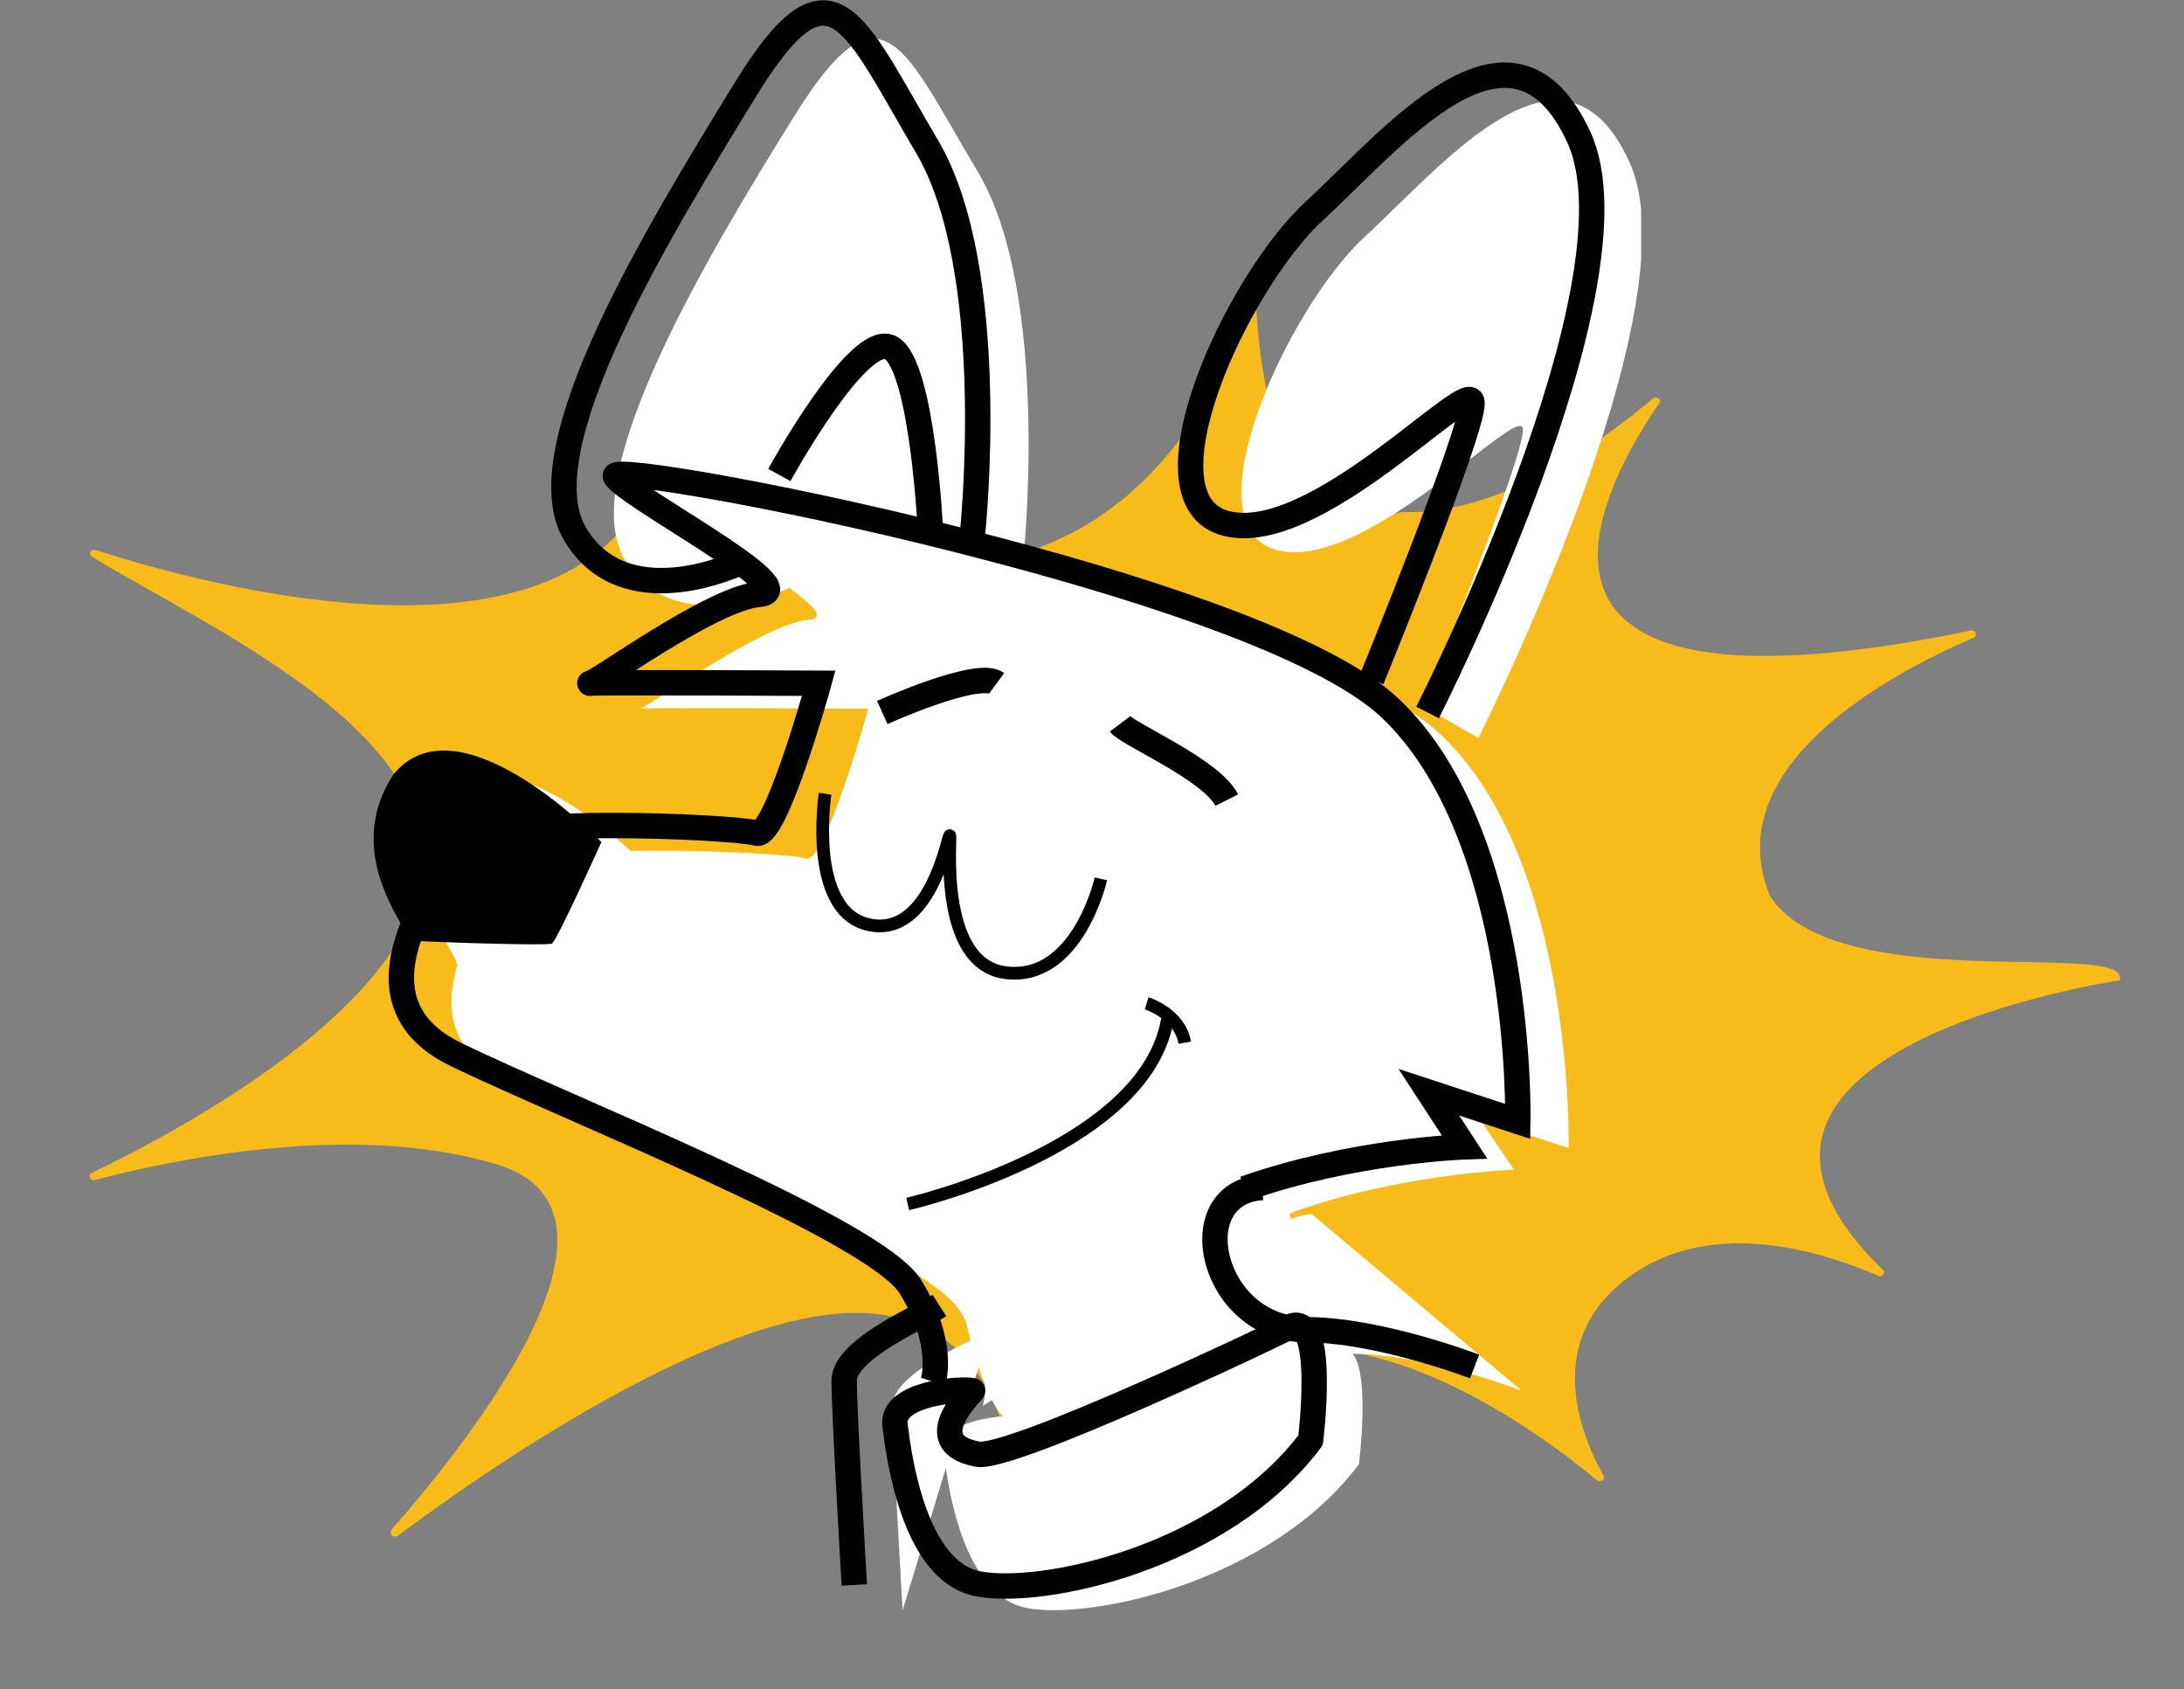 <svg width="172" height="133" viewBox="0 0 172 133" fill="none" xmlns="http://www.w3.org/2000/svg">
<rect x="0" y="0" width="172" height="133" fill="#808080" stroke="none"/>
<path d="M97.755 30.475C99.212 37.817 102.548 41.787 107.686 42.246C108.661 42.333 109.677 42.291 110.734 42.119C115.997 42.19 121.27 39.813 125.499 37.13C123.884 40.871 123.173 44.826 124.971 48.021C126.665 51.046 130.288 52.807 135.692 53.289C138.675 53.556 142.318 53.428 146.531 52.926C138.188 58.329 134.965 64.748 137.547 71.152L137.622 71.319L137.728 71.461C140.558 75.759 146.986 76.785 151.563 77.194C153.749 77.389 155.916 77.45 157.936 77.497C151.667 79.359 143.928 82.686 141.918 88.175C140.893 90.985 141.401 93.957 143.413 97.091C141.842 96.685 140.318 96.416 138.871 96.286C134.5 95.896 130.732 96.757 127.598 98.846C121.87 102.646 121.527 107.805 122.504 111.857C118.131 108.832 111.61 105.189 105.202 104.617C103.4 104.456 101.664 104.567 100.086 104.905C90.924 106.163 85.189 112.038 81.881 117.065C81.176 110.642 78.421 102.838 69.198 101.775C69.08 101.764 68.933 101.751 68.815 101.741C63.528 101.269 56.333 103.5 47.413 108.372C44.379 110.018 41.45 111.805 38.824 113.54C43.283 107.285 47.055 100.064 45.352 95.148C44.548 92.814 42.616 91.125 39.719 90.228C37.372 89.512 34.738 89.011 31.903 88.758C26.735 88.296 21.43 88.701 16.785 89.377C25.153 84.349 34.032 77.265 35.225 69.255L35.23 69.202L35.235 69.149C36.057 59.961 26.429 53.114 17.521 47.874C20.414 48.478 23.526 48.969 26.686 49.251C36.047 50.087 43.226 48.706 47.981 45.138C50.851 42.999 52.809 40.087 53.819 36.451C56.779 40.628 61.668 45.535 70.498 46.324C72.388 46.492 74.415 46.461 76.491 46.22C88.13 44.891 94.472 36.888 97.755 30.475Z" fill="#F7BC19"/>
<path d="M82.979 112.453C82.824 111.854 82.64 111.252 82.424 110.674C79.617 102.785 73.805 100.536 69.414 100.038C69.266 100.025 69.119 100.011 68.971 99.998C61.942 99.371 52.883 103.139 44.605 107.829C47.15 103 48.462 98.327 47.218 94.596C46.536 92.566 44.782 89.881 40.348 88.527C37.858 87.746 35.076 87.232 32.093 86.965C29.347 86.72 26.55 86.71 23.827 86.866C30.417 82.079 36.191 76.101 37.173 69.455L37.18 69.376L37.187 69.297C37.87 61.667 32.302 55.687 25.531 50.851C25.885 50.883 26.21 50.912 26.565 50.944C36.458 51.827 44.094 50.327 49.263 46.45C51.527 44.763 53.264 42.656 54.502 40.132C57.78 43.751 62.76 47.309 70.38 47.99C72.417 48.172 74.594 48.127 76.818 47.899C86.861 46.773 93.211 41.007 97.119 35.261C97.191 35.454 97.263 35.647 97.335 35.84C99.909 42.004 104.317 43.648 107.536 43.936C108.628 44.033 109.762 44.002 110.94 43.814C114.899 43.822 118.786 42.625 122.271 40.94C121.73 43.66 121.905 46.363 123.24 48.744C125.27 52.332 129.399 54.431 135.542 54.979C137.107 55.119 138.8 55.164 140.652 55.089C135.167 60.162 133.375 65.883 135.746 71.657L135.868 71.96L136.051 72.243C138.961 76.654 144.846 78.085 149.645 78.673C144.574 81.121 141.33 84.105 140.066 87.585C139.207 89.876 139.233 92.247 140.088 94.665C139.736 94.607 139.352 94.573 138.997 94.541C134.154 94.109 129.899 95.086 126.387 97.407C122.336 100.106 120.212 103.882 120.122 108.211C115.881 105.704 110.617 103.318 105.331 102.846C103.323 102.666 101.409 102.762 99.647 103.163C92.019 104.238 86.631 108.228 82.979 112.453ZM31.073 120.992C31.162 120.999 31.223 120.978 31.317 120.933C38.461 115.61 57.412 102.426 68.664 103.43C68.782 103.441 68.871 103.449 68.989 103.46C79.949 104.731 80.41 117.546 80.096 123.053C80.079 123.238 80.247 123.36 80.394 123.373C80.542 123.386 80.667 123.317 80.738 123.191C82.738 118.473 88.452 108.178 100.474 106.564L100.503 106.566C101.963 106.218 103.486 106.167 105.051 106.307C112.995 107.016 121.705 113.143 125.747 116.538C125.802 116.596 125.89 116.604 125.949 116.609C126.186 116.63 126.414 116.411 126.285 116.187C124.128 112.348 121.601 104.99 128.787 100.203C131.825 98.186 135.324 97.673 138.749 97.979C142.057 98.274 145.269 99.306 147.906 100.446C147.933 100.475 147.992 100.481 148.021 100.483C148.317 100.51 148.527 100.156 148.248 99.945C130.364 82.567 166.955 77.185 166.955 77.185C167.141 76.43 166.07 76.094 164.239 75.931C161.315 75.67 156.447 75.847 151.722 75.425C146.524 74.961 141.509 73.795 139.388 70.545C135.239 60.355 148.719 53.095 155.437 50.209C155.746 50.077 155.634 49.668 155.309 49.639C155.28 49.636 155.221 49.631 155.189 49.654C146.575 51.44 140.31 51.919 135.851 51.52C119.933 50.099 126.819 37.354 130.685 31.738C130.822 31.538 130.634 31.308 130.428 31.29C130.339 31.282 130.248 31.3 130.182 31.374C126.253 34.696 118.259 40.529 110.568 40.321C110.538 40.318 110.538 40.318 110.509 40.316C109.54 40.495 108.674 40.525 107.847 40.451C100.937 39.834 99.322 30.934 98.938 24.247C98.923 24.085 98.784 23.967 98.637 23.953C98.489 23.94 98.334 24.006 98.291 24.162C96.612 29.282 90.881 42.768 76.266 44.417C74.252 44.636 72.375 44.655 70.691 44.505C60.148 43.563 55.756 36.092 53.293 32.014C53.244 31.903 53.128 31.866 53.039 31.858C52.862 31.842 52.705 31.934 52.688 32.119C51.456 46.22 38.81 48.498 26.908 47.435C18.875 46.718 11.187 44.487 7.541 43.31C7.511 43.308 7.482 43.305 7.452 43.303C7.128 43.273 6.944 43.656 7.255 43.844C16.144 49.295 34.421 57.287 33.387 68.851C31.819 79.383 14.915 88.651 7.231 92.356C6.919 92.515 7.063 92.9 7.359 92.927C7.388 92.929 7.447 92.935 7.479 92.911C12.783 91.522 22.55 89.493 31.794 90.318C34.333 90.545 36.795 90.978 39.172 91.696C51.339 95.443 36.854 113.604 30.857 120.413C30.652 120.714 30.837 120.97 31.073 120.992Z" fill="#F7BC19"/>
<g clip-path="url(#clip0)">
<path d="M82.497 45.3C81.096 44.9 79.795 44.6 78.393 44.3L80.596 44C80.596 44 82.798 23.2 76.992 13.5C71.186 3.8 69.484 -2 62.577 9.1C55.67 20.2 45.36 37.4 49.164 44C52.967 50.6 62.177 46.3 62.177 46.3C64.079 47.7 65.08 48.7 63.678 48.8C60.075 49.1 50.765 55.9 50.365 55.8C49.964 55.7 68.383 55.8 68.383 55.8C68.383 55.8 64.98 68.1 63.478 67.6C62.677 67.3 55.87 66.9 49.664 67C46.461 64.1 38.853 58.1 34.849 62.8C30.345 69.6 36.751 75.8 35.85 75.9C35.75 75.9 35.85 75.9 36.05 75.9C35.049 79.2 35.249 82.7 39.754 84.9C48.563 89.2 72.787 98.7 75.59 103.2C76.091 104 76.391 104.7 76.692 105.4C74.489 106.5 70.285 108.6 70.285 110.7C70.285 113.3 71.086 126.8 71.086 126.8L74.489 115.6C74.99 119.1 76.491 125.7 80.796 126.6C85.801 127.6 100.015 124.6 107.022 115.3C107.022 115.3 107.923 108.2 106.522 106.6C112.328 106.6 119.835 109.5 119.835 109.5L103.319 95.6C97.312 96 99.014 105.5 105.421 106.6C94.81 68.4 72.387 76.5 75.09 99C75.39 101.7 77.993 114.4 80.596 111.5C79.995 111.4 77.292 111.5 75.691 112.3L77.292 106.9C77.893 109.3 77.392 110.7 77.392 110.7L101.917 95.4C110.426 92.4 119.235 92.1 119.235 92.1L116.532 88.1L123.539 90.4C123.539 90.4 124.04 67.9 113.529 57.9C108.724 53.3 95.41 48.8 82.497 45.3Z" fill="white"/>
<path d="M100.516 43.3C107.523 45.2 119.835 31.5 119.935 33.8C120.035 36.1 112.027 55.6 112.027 55.6L116.432 58.1C116.432 58.1 133.549 24.3 128.344 12.8C123.138 1.3 113.629 13 107.523 18.6C101.416 24.2 93.508 41.4 100.516 43.3Z" fill="white"/>
<path d="M86.701 69.2C86.701 69.2 84.9 77.2 79.294 76.6C73.688 76 74.989 65.5 74.789 65.8C74.589 66.1 73.188 73.9 68.383 72.8C63.578 71.7 64.979 62.5 64.979 62.5" stroke="black" stroke-miterlimit="10"/>
<path d="M73.488 108.8C73.488 108.8 74.489 105.8 71.687 101.3C68.884 96.8 44.659 87.3 35.85 83C27.041 78.7 34.449 69.5 35.95 66.8C37.452 64.1 58.073 65.1 59.574 65.6C61.076 66.1 64.479 53.8 64.479 53.8C64.479 53.8 46.061 53.7 46.461 53.8C46.861 53.9 56.071 47.1 59.775 46.8C63.678 46.5 49.264 39 48.463 37.5C48.063 36.7 63.078 39.2 78.493 43.3C91.407 46.7 104.72 51.2 109.525 55.8C120.036 65.8 119.535 88.3 119.535 88.3L112.528 86L115.331 90.3C115.331 90.3 106.522 90.6 98.013 93.6" stroke="black" stroke-width="2" stroke-miterlimit="10"/>
<path d="M71.486 94.8C72.788 94.5 90.806 90 92.007 79.8" stroke="black" stroke-miterlimit="10"/>
<path d="M90.305 79C90.305 79 92.907 79.8 93.308 82.1" stroke="black" stroke-miterlimit="10"/>
<path d="M47.362 66.3C47.362 66.3 43.858 74.1 43.458 74.3C43.057 74.5 31.145 74.1 32.046 74C32.947 73.9 26.541 67.6 31.045 60.9C36.05 55 46.461 65.4 47.362 66.3Z" fill="black"/>
<path d="M69.484 56.1C69.484 56.1 76.992 52.7 78.493 53.8" stroke="black" stroke-width="2" stroke-miterlimit="10"/>
<path d="M88.203 57C88.804 57.8 95.41 60.6 96.612 63" stroke="black" stroke-width="2" stroke-miterlimit="10"/>
<path d="M76.591 42C76.591 42 78.793 21.3 72.987 11.5C67.181 1.7 65.48 -4 58.673 7.1C51.866 18.2 41.355 35.3 45.259 42C49.163 48.7 58.272 44.3 58.272 44.3" stroke="black" stroke-width="2" stroke-miterlimit="10"/>
<path d="M61.376 37.4C61.376 37.4 67.682 25.9 70.185 27.4C72.688 28.9 73.288 42 73.288 42" stroke="black" stroke-width="2" stroke-miterlimit="10"/>
<path d="M108.023 53.5C108.023 53.5 116.031 33.9 115.931 31.7C115.831 29.5 103.519 43.1 96.512 41.2C89.504 39.3 97.412 22.2 103.519 16.6C109.625 11 119.034 -0.7 124.34 10.8C129.645 22.3 112.428 56.1 112.428 56.1" stroke="black" stroke-width="2" stroke-miterlimit="10"/>
<path d="M99.414 93.5C93.008 93.9 95.31 104.6 102.818 104.7C108.624 104.7 116.131 107.6 116.131 107.6" stroke="black" stroke-width="2" stroke-miterlimit="10"/>
<path d="M101.517 104.5C100.816 104.9 79.595 115 76.992 114.5C74.289 114 73.989 112.3 76.592 109.5C75.691 109.3 70.185 109.7 70.486 112.2C70.786 114.7 71.987 123.7 76.992 124.7C81.997 125.7 96.212 122.7 103.219 113.4C103.219 113.3 104.52 103 101.517 104.5Z" stroke="black" stroke-width="2" stroke-miterlimit="10" stroke-linecap="round" stroke-linejoin="round"/>
<path d="M73.989 102.8C72.888 103.5 66.481 106.2 66.481 108.7C66.481 111.3 67.282 124.8 67.282 124.8" stroke="black" stroke-width="2" stroke-miterlimit="10"/>
</g>
<defs>
<clipPath id="clip0">
<rect width="99.801" height="129.8" fill="white" transform="translate(29.443)"/>
</clipPath>
</defs>
</svg>

